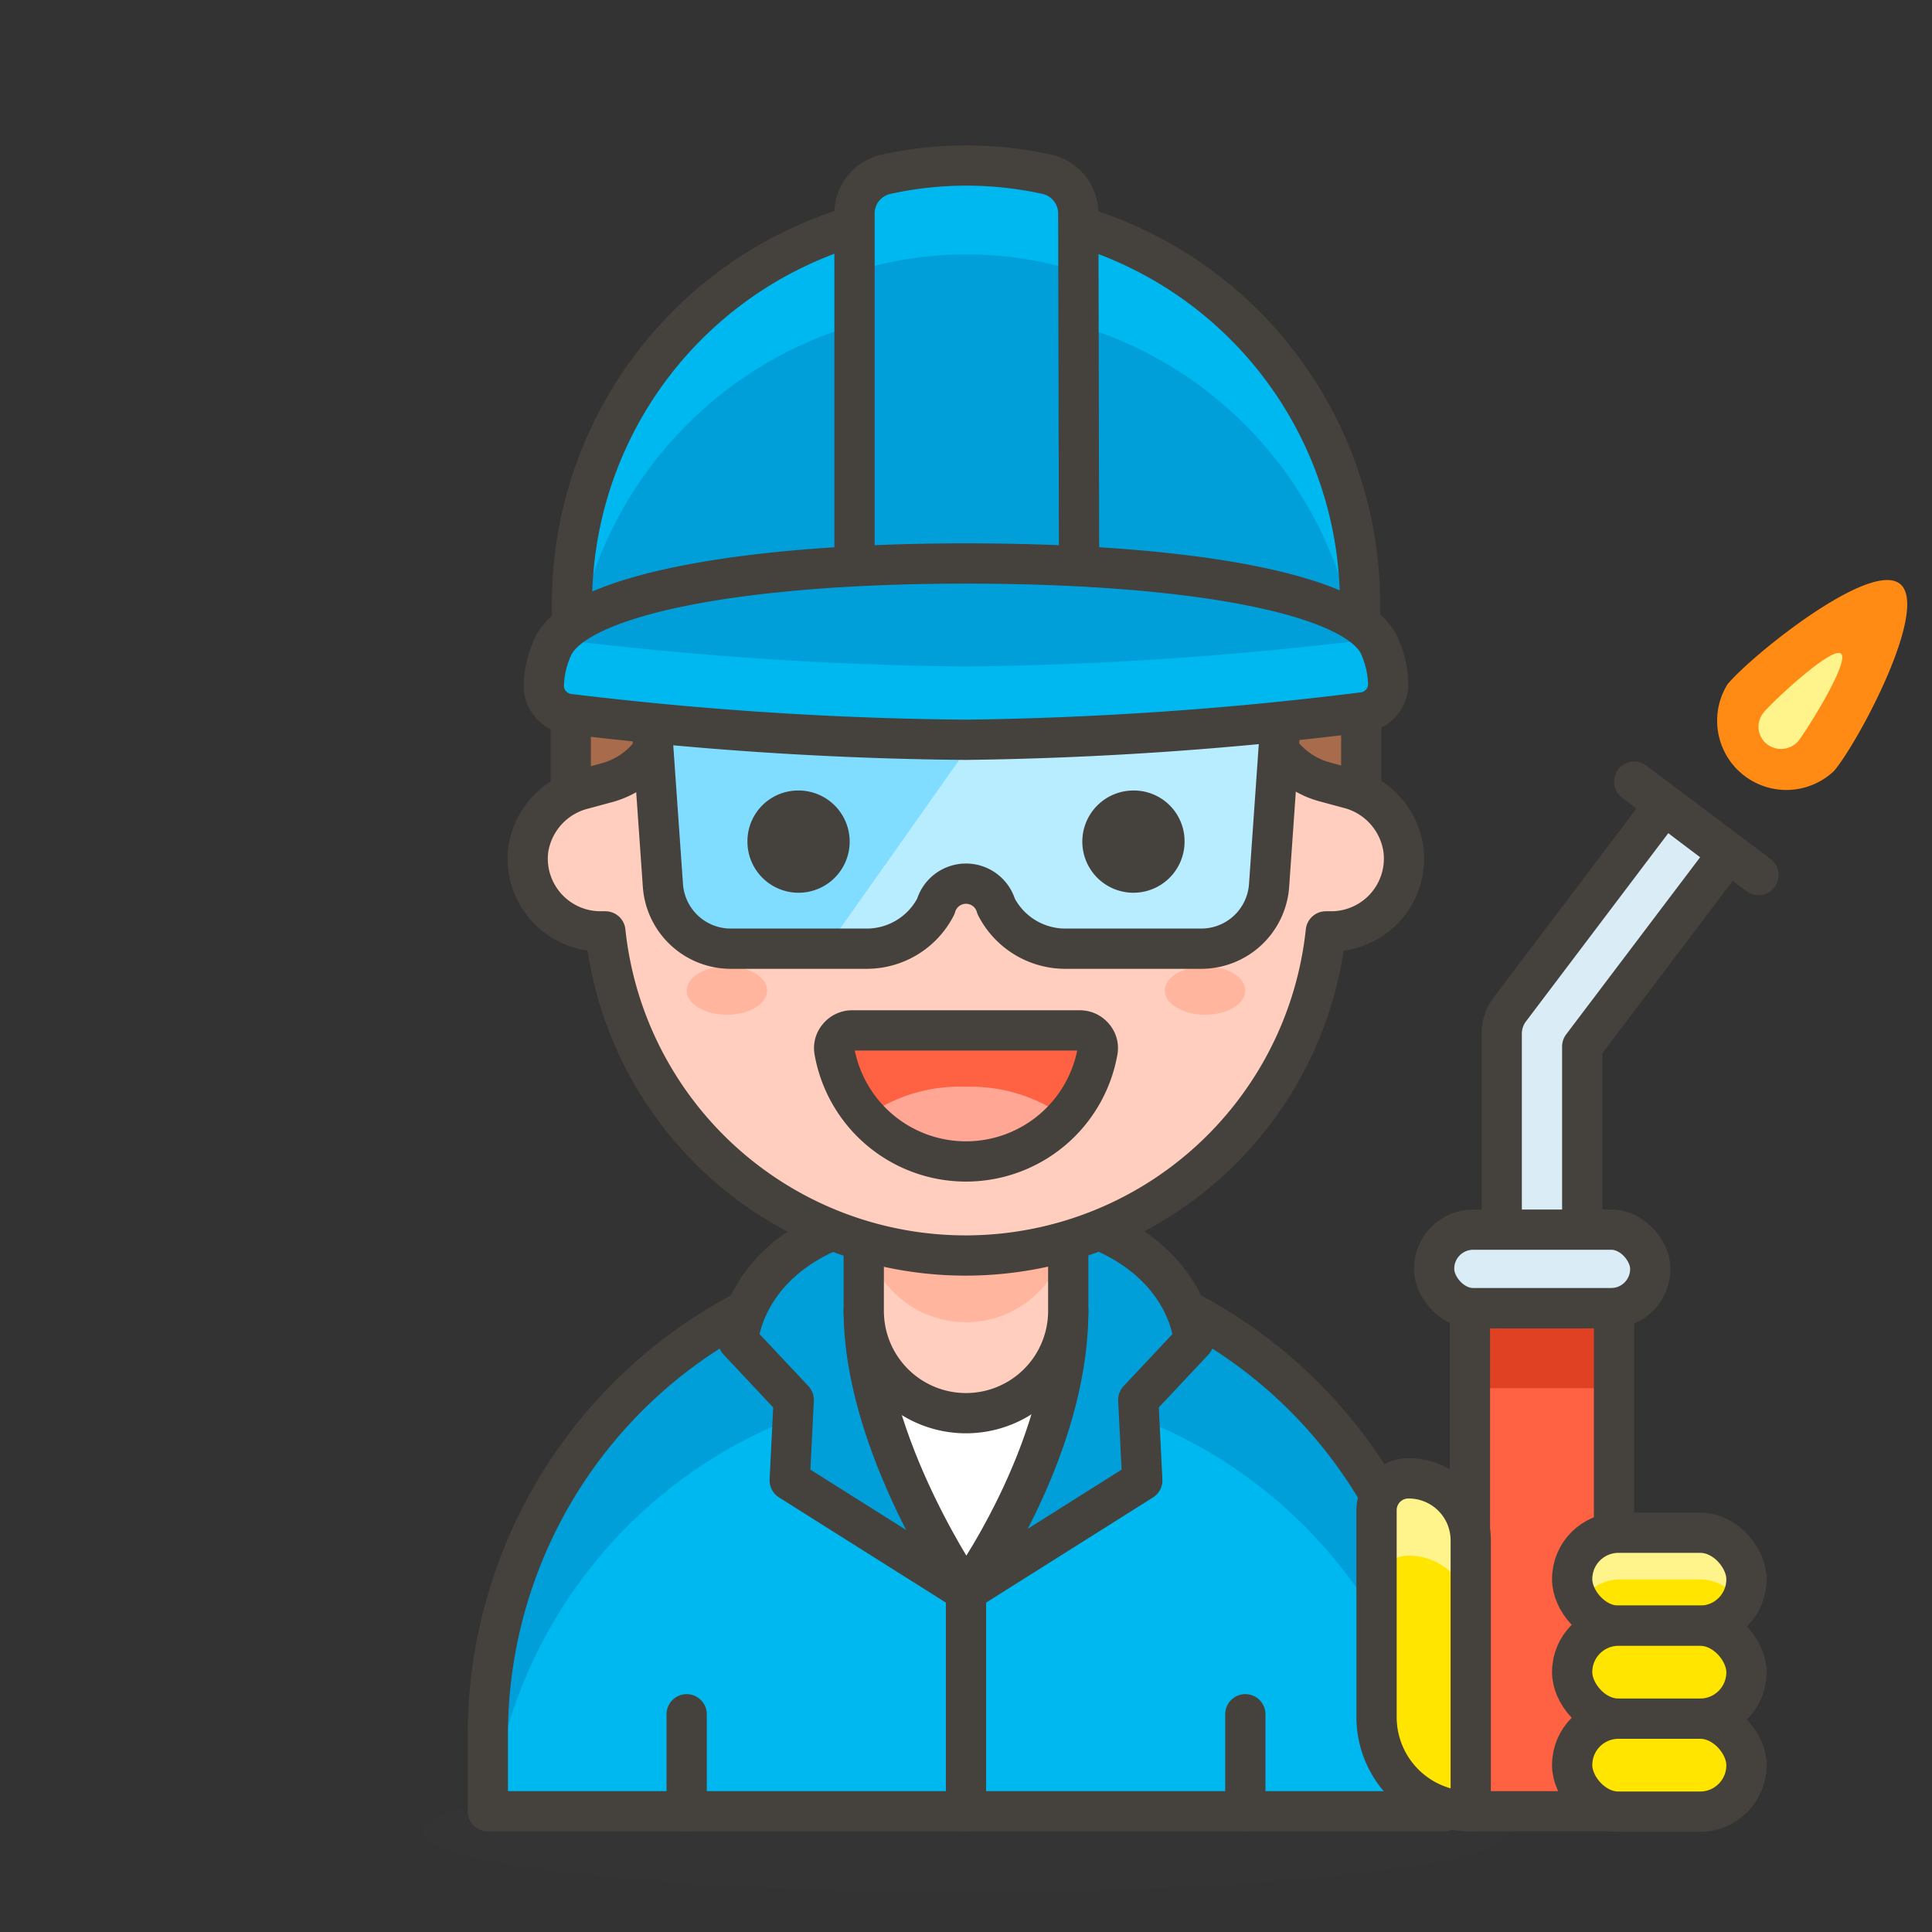 <svg xmlns="http://www.w3.org/2000/svg" viewBox="0 0 48 48"><rect x="0" y="0" width="48" height="48" fill="#333333" stroke="none"/><defs><style>.cls-15{fill:#45413c}.cls-2{fill:#00b8f0}.cls-3{fill:#009fd9}.cls-4{fill:none}.cls-15,.cls-17,.cls-20,.cls-4{stroke:#45413c;stroke-linecap:round;stroke-linejoin:round}.cls-8{fill:#ffb59e}.cls-11{fill:#ff6242}.cls-17{fill:#daedf7}.cls-18,.cls-20{fill:#ffe500}.cls-19{fill:#fff48c}</style></defs><ellipse cx="24" cy="45.5" rx="13.5" ry="1.5" opacity=".15" fill="#45413c"/><path class="cls-2" d="M24 31.22A11.88 11.88 0 0 1 35.88 43.1V45H12.12v-1.9A11.88 11.88 0 0 1 24 31.22z"/><path class="cls-3" d="M24 31.22A11.88 11.88 0 0 0 12.12 43.1V45h.07A11.88 11.88 0 0 1 24 34.43 11.88 11.88 0 0 1 35.81 45h.07v-1.9A11.88 11.88 0 0 0 24 31.22z"/><path class="cls-4" d="M24 31.22A11.88 11.88 0 0 1 35.88 43.1V45H12.12v-1.9A11.88 11.88 0 0 1 24 31.22z"/><path d="M24 39.54l4.38-2.76-.1-2 1.38-1.47S29.5 30 24 30s-5.66 3.31-5.66 3.31l1.38 1.47-.1 2z" stroke="#45413c" stroke-linecap="round" stroke-linejoin="round" fill="#009fd9"/><path d="M21.46 32.57c0 3.34 2.54 7 2.54 7s2.54-3.47 2.54-7z" fill="#fff" stroke="#45413c" stroke-linecap="round" stroke-linejoin="round"/><path d="M24 27.17a2.54 2.54 0 0 0-2.54 2.55v2.85a2.54 2.54 0 1 0 5.08 0v-2.85A2.54 2.54 0 0 0 24 27.17z" fill="#ffcebf"/><path class="cls-8" d="M24 27.17a2.54 2.54 0 0 0-2.54 2.54v.6a2.54 2.54 0 0 0 5.08 0v-.59A2.54 2.54 0 0 0 24 27.17z"/><path class="cls-4" d="M24 27.17a2.54 2.54 0 0 0-2.54 2.55v2.85a2.54 2.54 0 1 0 5.08 0v-2.85A2.54 2.54 0 0 0 24 27.17z"/><path class="cls-4" d="M17.06 45v-2.41"/><path class="cls-4" d="M30.94 45v-2.41"/><path d="M24 6.91a9.82 9.82 0 0 1 9.82 9.82v5.14H14.18v-5.14A9.82 9.82 0 0 1 24 6.91z" fill="#a86c4d" stroke="#45413c" stroke-linecap="round" stroke-linejoin="round"/><path d="M34.87 21.12a1.83 1.83 0 0 0-1.39-1.54l-.59-.16a2.06 2.06 0 0 1-1.5-2v-2.04A1.88 1.88 0 0 0 30 13.57a15.34 15.34 0 0 1-6 1.09 15.34 15.34 0 0 1-6-1.09 1.88 1.88 0 0 0-1.4 1.81v2.06a2.06 2.06 0 0 1-1.5 2l-.59.16a1.83 1.83 0 0 0-1.39 1.54 1.81 1.81 0 0 0 1.81 2h.11a9 9 0 0 0 17.9 0h.11a1.81 1.81 0 0 0 1.82-2.02z" fill="#ffcebf" stroke="#45413c" stroke-linecap="round" stroke-linejoin="round"/><g><g><g><g><g><g><g><g><path class="cls-11" d="M21.16 25.6a.42.42 0 0 0-.33.16.42.42 0 0 0-.1.35 3.32 3.32 0 0 0 6.54 0 .42.42 0 0 0-.1-.35.44.44 0 0 0-.33-.16z"/><path d="M24 27a4 4 0 0 0-2.52.77 3.36 3.36 0 0 0 5 0A4 4 0 0 0 24 27z" fill="#ffa694"/></g></g></g></g></g></g></g><g><path class="cls-4" d="M21.16 25.6a.44.44 0 0 0-.33.16.42.42 0 0 0-.1.35 3.32 3.32 0 0 0 6.54 0 .42.42 0 0 0-.1-.35.44.44 0 0 0-.33-.16z"/></g></g><ellipse class="cls-8" cx="18.06" cy="24.61" rx="1" ry=".6"/><ellipse class="cls-8" cx="29.94" cy="24.61" rx="1" ry=".6"/><path d="M16.08 16.44l.39 5.56a1.69 1.69 0 0 0 1.69 1.57h3.38a1.93 1.93 0 0 0 1.71-1.05.78.78 0 0 1 1.5 0 1.93 1.93 0 0 0 1.71 1.05h3.38A1.69 1.69 0 0 0 31.53 22l.39-5.58z" fill="#80ddff"/><path d="M24 22a.89.89 0 0 1 .75.56 1.93 1.93 0 0 0 1.71 1.05h3.38A1.69 1.69 0 0 0 31.53 22l.39-5.58h-6.35l-5.05 7.15h1a1.93 1.93 0 0 0 1.71-1.05A.89.89 0 0 1 24 22z" fill="#b8ecff"/><path class="cls-4" d="M16.08 16.44l.39 5.56a1.69 1.69 0 0 0 1.69 1.57h3.38a1.93 1.93 0 0 0 1.71-1.05.78.78 0 0 1 1.5 0 1.93 1.93 0 0 0 1.71 1.05h3.38A1.69 1.69 0 0 0 31.53 22l.39-5.58z"/><path class="cls-15" d="M19.07 20.91a.77.77 0 1 0 .77-.77.76.76 0 0 0-.77.77z"/><path class="cls-15" d="M28.93 20.91a.77.77 0 1 1-.77-.77.76.76 0 0 1 .77.77z"/><path class="cls-3" d="M24 14.7c4.6 0 8.49.61 9.79 1.45V15a9.79 9.79 0 0 0-19.58 0v1.14c1.3-.83 5.19-1.44 9.79-1.44z"/><path class="cls-2" d="M24 5.22A9.79 9.79 0 0 0 14.21 15v1.14l.09-.06a9.8 9.8 0 0 1 19.4 0l.09.06V15A9.79 9.79 0 0 0 24 5.22z"/><path class="cls-4" d="M24 14.7c4.6 0 8.49.61 9.79 1.45V15a9.79 9.79 0 0 0-19.58 0v1.14c1.3-.83 5.19-1.44 9.79-1.44z"/><path class="cls-3" d="M26.79 5.33a1 1 0 0 0-.78-1 9.29 9.29 0 0 0-4 0 1 1 0 0 0-.78 1v9.33h5.58z"/><path class="cls-2" d="M24 4.13a9.52 9.52 0 0 0-2 .22 1 1 0 0 0-.78 1v1.4a9.27 9.27 0 0 1 5.58 0V5.33a1 1 0 0 0-.78-1 9.52 9.52 0 0 0-2.02-.2z"/><path class="cls-4" d="M26.79 5.33a1 1 0 0 0-.78-1 9.29 9.29 0 0 0-4 0 1 1 0 0 0-.78 1v9.33h5.58z"/><path class="cls-3" d="M33.85 17.7a.71.71 0 0 0 .64-.68 2.47 2.47 0 0 0-.23-1C33.66 14.77 29.67 14 24 14s-9.66.8-10.26 2.06a2.47 2.47 0 0 0-.23 1 .71.71 0 0 0 .64.68 88 88 0 0 0 9.85.64 88 88 0 0 0 9.85-.68z"/><path class="cls-2" d="M33.85 17.7a.71.71 0 0 0 .64-.68 2.47 2.47 0 0 0-.23-1 1.19 1.19 0 0 0-.09-.15 90.38 90.38 0 0 1-10.17.69 90.38 90.38 0 0 1-10.17-.68 1.19 1.19 0 0 0-.09.15 2.47 2.47 0 0 0-.23 1 .71.71 0 0 0 .64.68 88 88 0 0 0 9.85.64 88 88 0 0 0 9.85-.65z"/><path class="cls-4" d="M33.85 17.7a.71.71 0 0 0 .64-.68 2.47 2.47 0 0 0-.23-1C33.66 14.77 29.67 14 24 14s-9.66.8-10.26 2.06a2.47 2.47 0 0 0-.23 1 .71.71 0 0 0 .64.68 88 88 0 0 0 9.85.64 88 88 0 0 0 9.85-.68z"/><path class="cls-4" d="M24 39.54V45"/><path class="cls-11" d="M36.52 32.5h3.58V45h-3.58z"/><path fill="#e04122" d="M36.52 32.5h3.58v1.99h-3.58z"/><path class="cls-4" d="M36.52 32.5h3.58V45h-3.58z"/><path class="cls-17" d="M39.31 32.5h-2v-6.82a1 1 0 0 1 .2-.6L41.35 20l1.59 1.2-3.63 4.8z"/><path class="cls-4" d="M40.6 19.42l3.09 2.32"/><rect class="cls-17" x="35.63" y="30.55" width="5.37" height="1.95" rx=".97" ry=".97"/><rect class="cls-18" x="39.06" y="38.08" width="4.33" height="2.31" rx="1.15" ry="1.15"/><path class="cls-19" d="M40.22 39.24h2a1.14 1.14 0 0 1 1 .57 1.13 1.13 0 0 0 .18-.57 1.16 1.16 0 0 0-1.16-1.16h-2a1.16 1.16 0 0 0-1.16 1.16 1.13 1.13 0 0 0 .18.57 1.14 1.14 0 0 1 .96-.57z"/><rect class="cls-4" x="39.06" y="38.08" width="4.33" height="2.31" rx="1.15" ry="1.15"/><rect class="cls-20" x="39.06" y="40.39" width="4.33" height="2.31" rx="1.15" ry="1.15"/><rect class="cls-20" x="39.06" y="42.7" width="4.33" height="2.31" rx="1.15" ry="1.15"/><path class="cls-18" d="M35 36.73a1.54 1.54 0 0 1 1.54 1.54V45a2.34 2.34 0 0 1-2.34-2.34v-5.14a.79.79 0 0 1 .8-.79z"/><path class="cls-19" d="M35 36.73a.8.8 0 0 0-.8.79v1.92a.79.79 0 0 1 .8-.79 1.54 1.54 0 0 1 1.54 1.54v-1.92A1.54 1.54 0 0 0 35 36.73z"/><path class="cls-4" d="M35 36.73a1.54 1.54 0 0 1 1.54 1.54V45a2.34 2.34 0 0 1-2.34-2.34v-5.14a.79.79 0 0 1 .8-.79z"/><path d="M45.57 19.15A1.72 1.72 0 0 1 42.92 17c.61-.73 3.56-3.1 4.29-2.49s-1.03 3.91-1.64 4.64z" fill="#ff8a14"/><path class="cls-19" d="M44.68 18.41a.57.57 0 0 1-.79.07.55.55 0 0 1-.07-.78c.19-.24 1.69-1.65 1.92-1.46s-.87 1.93-1.06 2.17z"/></svg>
